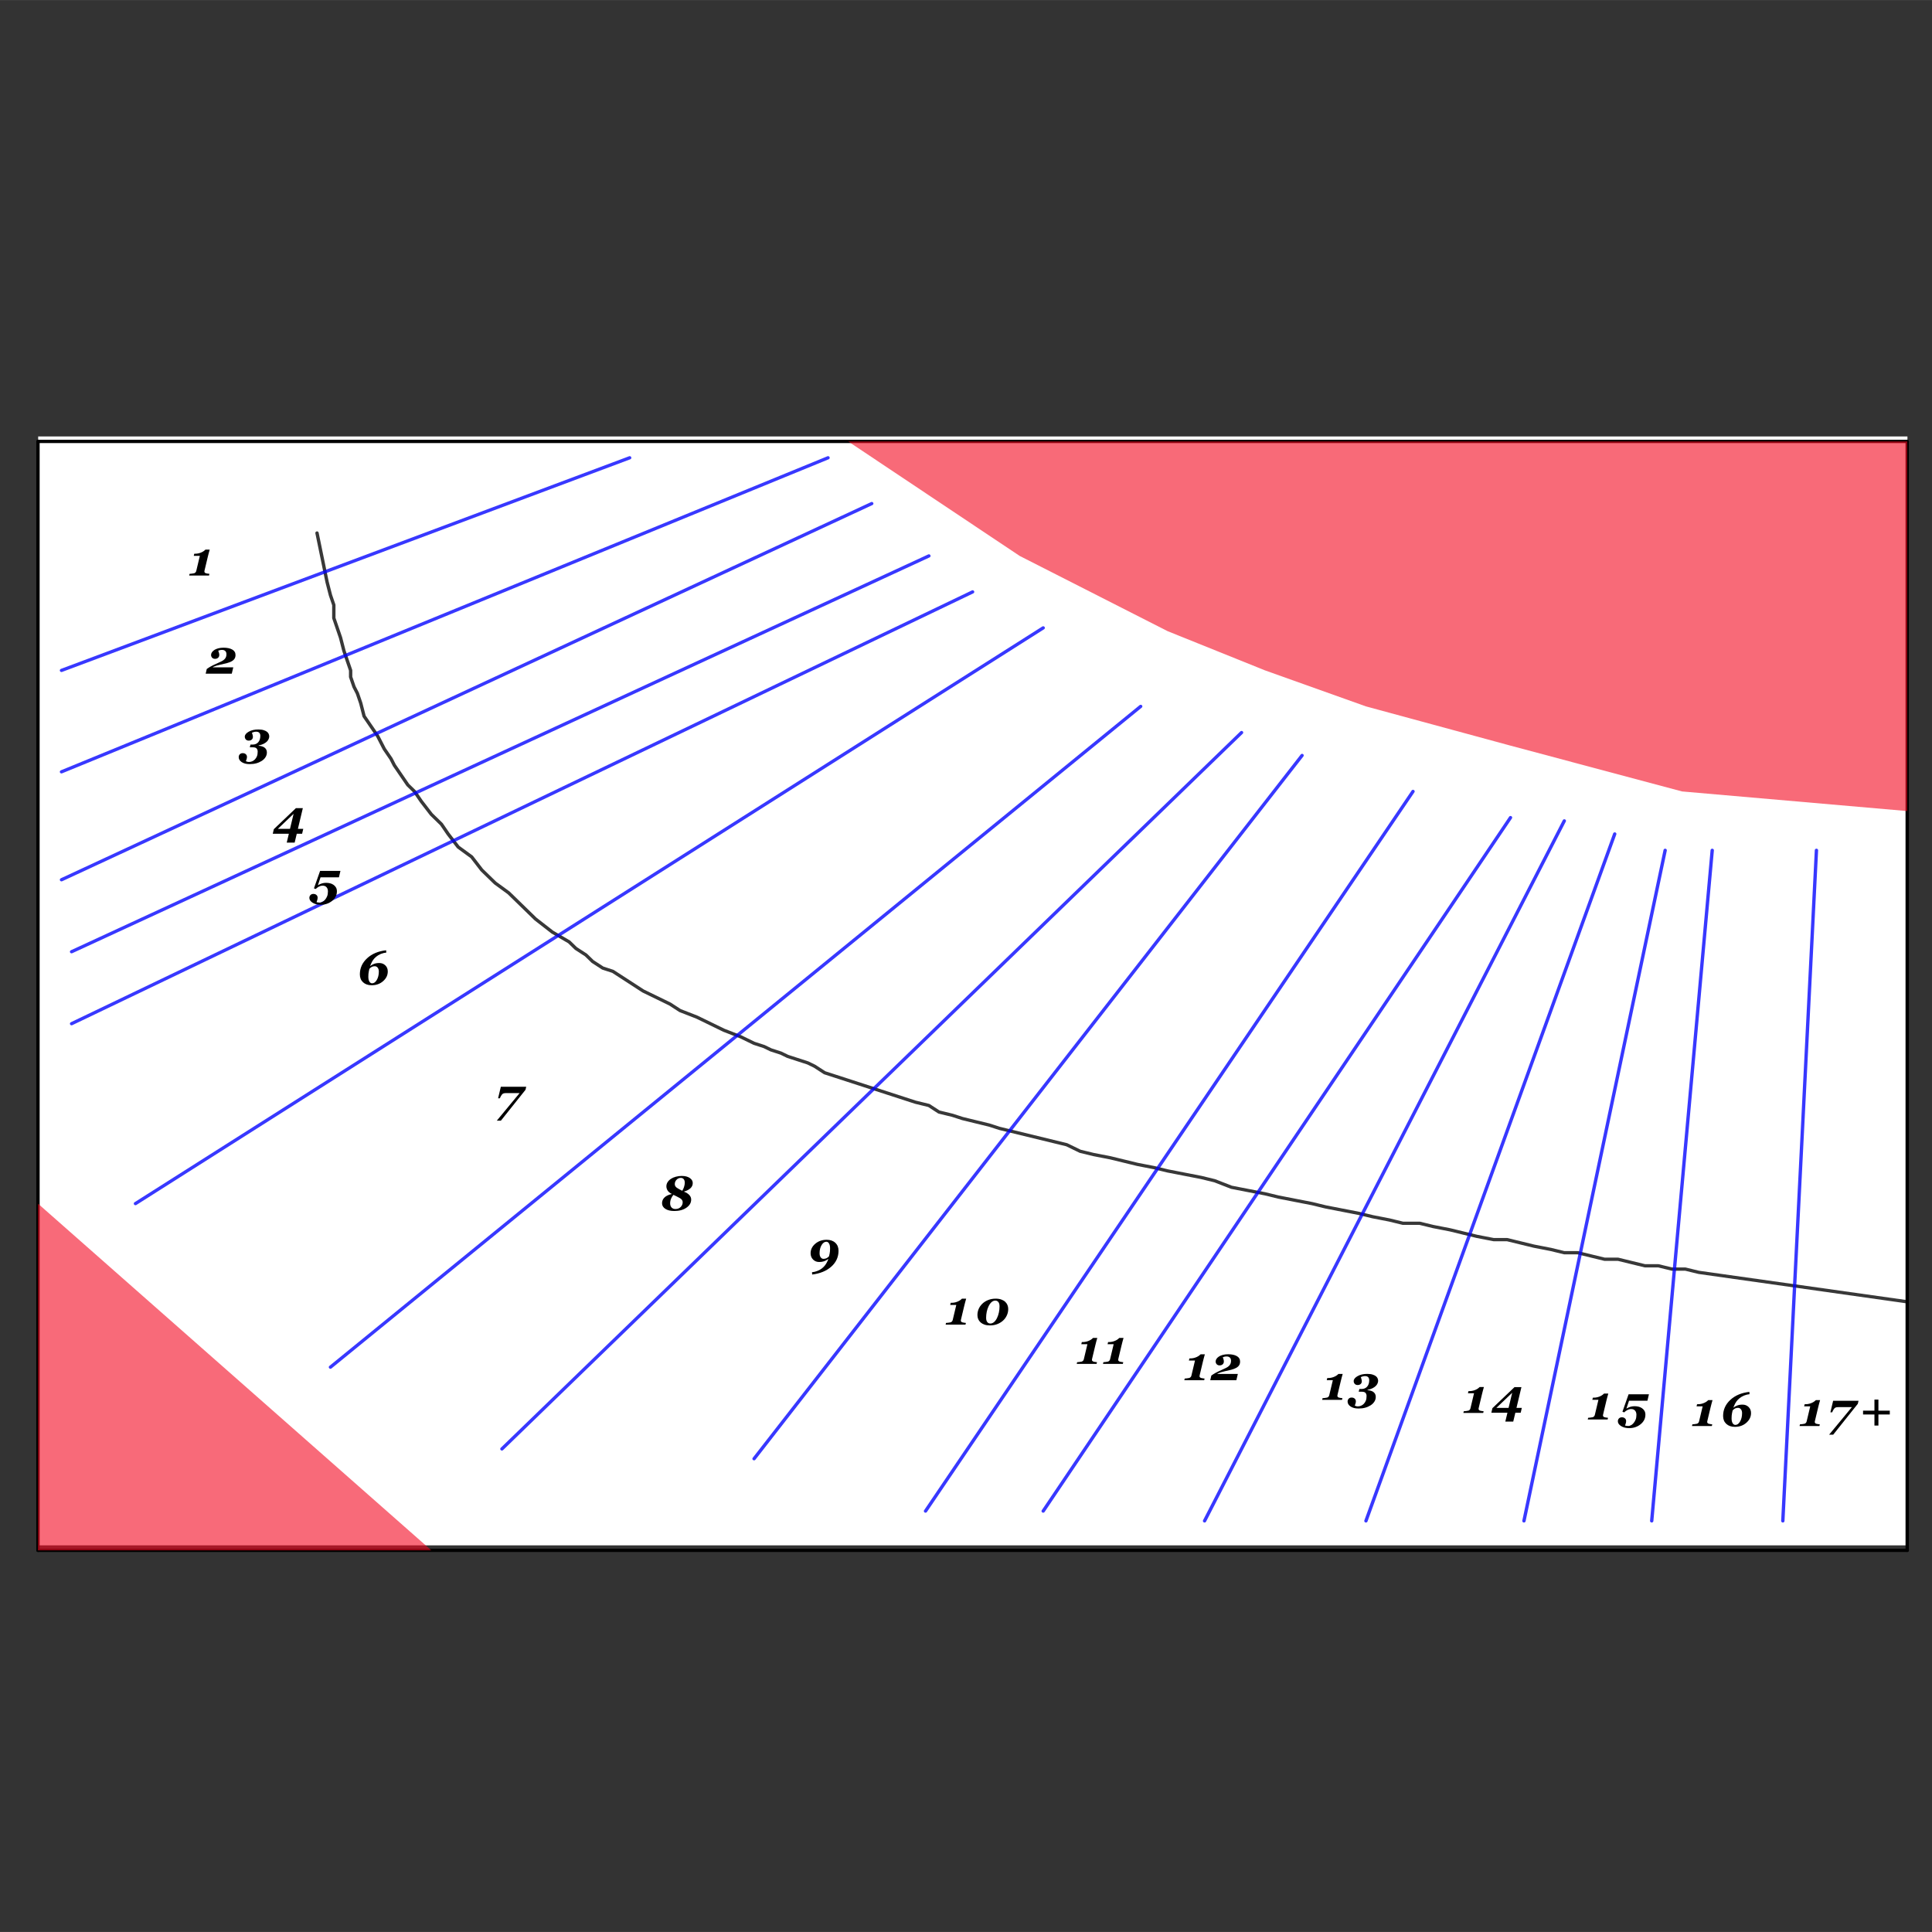 <?xml version="1.0" encoding="UTF-8" standalone="no"?>
<svg
   xmlns:dc="http://purl.org/dc/elements/1.1/"
   xmlns:cc="http://creativecommons.org/ns#"
   xmlns:rdf="http://www.w3.org/1999/02/22-rdf-syntax-ns#"
   xmlns:svg="http://www.w3.org/2000/svg"
   xmlns="http://www.w3.org/2000/svg"
   xmlns:sodipodi="http://sodipodi.sourceforge.net/DTD/sodipodi-0.dtd"
   xmlns:inkscape="http://www.inkscape.org/namespaces/inkscape"
   width="7.5cm"
   height="7.5cm"
   viewBox="0 0 212.625 212.617"
   version="1.1"
   id="svg2668"
   sodipodi:docname="fry-test.svg"
   inkscape:version="0.92.4 (5da689c313, 2019-01-14)"
   inkscape:export-filename="fry-test.png"
   inkscape:export-xdpi="89.419022"
   inkscape:export-ydpi="89.419022">
  <rect x="0" y="0" width="212.625" height="212.617" fill="#333333" stroke="none"/>
  <defs
     id="defs2672" />
  <sodipodi:namedview
     pagecolor="#ffffff"
     bordercolor="#666666"
     borderopacity="1"
     objecttolerance="10"
     gridtolerance="10"
     guidetolerance="10"
     inkscape:pageopacity="0"
     inkscape:pageshadow="2"
     inkscape:window-width="1024"
     inkscape:window-height="705"
     id="namedview2670"
     showgrid="false"
     inkscape:zoom="1.6818476"
     inkscape:cx="104.79275"
     inkscape:cy="143.59984"
     inkscape:window-x="-8"
     inkscape:window-y="-8"
     inkscape:window-maximized="1"
     inkscape:current-layer="layer2"
     fit-margin-top="0"
     fit-margin-left="0"
     fit-margin-right="0"
     fit-margin-bottom="0" />
  <desc
     id="desc1864">Picture generated by wxSVG v0101</desc>
  <g
     inkscape:groupmode="layer"
     id="layer1"
     inkscape:label="Canvas"
     style="display:inline"
     transform="translate(0,90.219)">
    <rect
       style="fill:#ffffff;fill-opacity:1;stroke:none;stroke-width:0.689;stroke-miterlimit:4;stroke-dasharray:none;stroke-opacity:0.761"
       id="rect3159"
       width="205.72"
       height="122.04"
       x="4.202"
       y="-42.19"
       inkscape:export-filename="rect3159.png"
       inkscape:export-xdpi="89.419022"
       inkscape:export-ydpi="89.419022" />
  </g>
  <g
     inkscape:groupmode="layer"
     id="layer2"
     inkscape:label="Graph"
     style="display:inline"
     transform="translate(0,90.219)">
    <g
       style="fill:#000000;stroke:#000000;stroke-width:1"
       id="g1866"
       transform="translate(-35.356,-44.992)" />
    <g
       style="fill:#ffffff;fill-opacity:1;stroke:#000000;stroke-width:1;stroke-linecap:round;stroke-linejoin:round;stroke-opacity:1"
       transform="matrix(0.37,0,0,0.36,-31.342,-87.362)"
       id="g2022">
      <path
         style="shape-rendering:auto"
         inkscape:connector-curvature="0"
         d="M 96,466 H 652"
         id="path2020" />
    </g>
    <g
       style="fill:#ffffff;fill-opacity:1;stroke:#000000;stroke-width:1;stroke-linecap:round;stroke-linejoin:round;stroke-opacity:1"
       transform="matrix(0.37,0,0,0.36,-31.342,-87.362)"
       id="g2106">
      <path
         style="shape-rendering:auto"
         inkscape:connector-curvature="0"
         d="M 96,127 H 652"
         id="path2104" />
    </g>
    <g
       style="fill:#ffffff;fill-opacity:1;stroke:#000000;stroke-width:1;stroke-linecap:round;stroke-linejoin:round;stroke-opacity:1"
       transform="matrix(0.37,0,0,0.36,-31.342,-87.362)"
       id="g2198">
      <path
         style="shape-rendering:auto"
         inkscape:connector-curvature="0"
         d="M 96,127 V 466"
         id="path2196" />
    </g>
    <g
       style="fill:#ffffff;fill-opacity:1;stroke:#000000;stroke-width:1;stroke-linecap:round;stroke-linejoin:round;stroke-opacity:1"
       transform="matrix(0.37,0,0,0.36,-31.342,-87.362)"
       id="g2330">
      <path
         style="shape-rendering:auto"
         inkscape:connector-curvature="0"
         d="M 652,127 V 466"
         id="path2328" />
    </g>
    <g
       style="fill:#000000;fill-opacity:1;stroke:#000000;stroke-width:1;stroke-linecap:round;stroke-linejoin:round;stroke-opacity:1"
       transform="matrix(0.37,0,0,0.36,-35.356,-44.992)"
       id="g2374" />
    <g
       style="opacity:0.6;fill:#f3071f;fill-opacity:1;stroke:#000000;stroke-width:1;stroke-linecap:round;stroke-linejoin:round;stroke-opacity:0"
       transform="matrix(0.37,0,0,0.36,-31.342,-87.362)"
       id="g2454">
      <path
         style="fill:#f3071f;fill-opacity:1;fill-rule:evenodd;shape-rendering:auto"
         d="M 213,466 96,360 v 106 z"
         id="polygon2452"
         inkscape:connector-curvature="0" />
    </g>
    <g
       style="opacity:0.6;fill:#f3071e;fill-opacity:1;stroke:#000000;stroke-width:1;stroke-linecap:round;stroke-linejoin:round;stroke-opacity:0"
       transform="matrix(0.37,0,0,0.36,-31.342,-87.362)"
       id="g2458">
      <path
         style="fill:#f3071e;fill-opacity:1;fill-rule:evenodd;shape-rendering:auto"
         d="m 388,162 44,23 29,12 30,11 43,12 51,14 67,6 V 127 H 337 Z"
         id="polygon2456"
         inkscape:connector-curvature="0" />
    </g>
    <g
       style="fill:#000000;fill-opacity:0.78;stroke:#000000;stroke-width:1;stroke-linecap:round;stroke-linejoin:round;stroke-opacity:0.78"
       transform="matrix(0.37,0,0,0.36,-31.342,-87.362)"
       id="g2462">
      <path
         inkscape:connector-curvature="0"
         d="m 179,155 3,15 1,4 1,3 v 4 l 1,3 1,3 1,4 1,3 1,3 v 2 l 1,3 1,2 1,3 1,4 2,3 2,3 2,4 2,3 1,2 2,3 2,3 2,2 2,3 3,4 3,3 2,3 3,4 4,3 3,4 4,4 4,3 4,4 4,4 5,4 5,3 2,2 3,2 2,2 3,2 3,1 3,2 3,2 3,2 4,2 4,2 3,2 5,2 4,2 4,2 5,2 4,2 3,1 2,1 3,1 2,1 3,1 3,1 2,1 3,2 3,1 3,1 3,1 3,1 3,1 3,1 3,1 3,1 3,1 4,1 3,2 4,1 3,1 4,1 4,1 3,1 4,1 4,1 4,1 4,1 4,1 4,2 4,1 5,1 4,1 4,1 5,1 4,1 5,1 5,1 4,1 5,2 5,1 5,1 4,1 5,1 5,1 4,1 5,1 5,1 4,1 5,1 4,1 h 5 l 4,1 5,1 4,1 4,1 5,1 h 4 l 4,1 4,1 5,1 4,1 h 4 l 4,1 4,1 h 4 l 4,1 4,1 h 4 l 4,1 h 4 l 4,1 62,9"
         style="fill:none;shape-rendering:auto"
         id="path2460" />
    </g>
    <g
       style="fill:#000000;fill-opacity:1;stroke:#0000ff;stroke-width:1;stroke-linecap:round;stroke-linejoin:round;stroke-opacity:0.78"
       transform="matrix(0.37,0,0,0.36,-31.342,-87.362)"
       id="g2466">
      <path
         style="fill-rule:evenodd;shape-rendering:auto"
         d="M 103,197 272,132 Z"
         id="polygon2464"
         inkscape:connector-curvature="0" />
    </g>
    <g
       style="fill:#000000;fill-opacity:1;stroke:#0000ff;stroke-width:1;stroke-linecap:round;stroke-linejoin:round;stroke-opacity:0.78"
       transform="matrix(0.37,0,0,0.36,-31.342,-87.362)"
       id="g2470">
      <path
         style="fill-rule:evenodd;shape-rendering:auto"
         d="M 331,132 103,228 Z"
         id="polygon2468"
         inkscape:connector-curvature="0" />
    </g>
    <g
       style="fill:#000000;fill-opacity:1;stroke:#0000ff;stroke-width:1;stroke-linecap:round;stroke-linejoin:round;stroke-opacity:0.78"
       transform="matrix(0.37,0,0,0.36,-31.342,-87.362)"
       id="g2474">
      <path
         style="fill-rule:evenodd;shape-rendering:auto"
         d="M 103,261 344,146 Z"
         id="polygon2472"
         inkscape:connector-curvature="0" />
    </g>
    <g
       style="fill:#000000;fill-opacity:1;stroke:#0000ff;stroke-width:1;stroke-linecap:round;stroke-linejoin:round;stroke-opacity:0.78"
       transform="matrix(0.37,0,0,0.36,-31.342,-87.362)"
       id="g2478">
      <path
         style="fill-rule:evenodd;shape-rendering:auto"
         d="M 361,162 106,283 Z"
         id="polygon2476"
         inkscape:connector-curvature="0" />
    </g>
    <g
       style="fill:#000000;fill-opacity:1;stroke:#0000ff;stroke-width:1;stroke-linecap:round;stroke-linejoin:round;stroke-opacity:0.78"
       transform="matrix(0.37,0,0,0.36,-31.342,-87.362)"
       id="g2482">
      <path
         style="fill-rule:evenodd;shape-rendering:auto"
         d="M 106,305 374,173 Z"
         id="polygon2480"
         inkscape:connector-curvature="0" />
    </g>
    <g
       style="fill:#000000;fill-opacity:1;stroke:#0000ff;stroke-width:1;stroke-linecap:round;stroke-linejoin:round;stroke-opacity:0.78"
       transform="matrix(0.37,0,0,0.36,-31.342,-87.362)"
       id="g2486">
      <path
         style="fill-rule:evenodd;shape-rendering:auto"
         d="M 395,184 125,360 Z"
         id="polygon2484"
         inkscape:connector-curvature="0" />
    </g>
    <g
       style="fill:#000000;fill-opacity:1;stroke:#0000ff;stroke-width:1;stroke-linecap:round;stroke-linejoin:round;stroke-opacity:0.78"
       transform="matrix(0.37,0,0,0.36,-31.342,-87.362)"
       id="g2490">
      <path
         style="fill-rule:evenodd;shape-rendering:auto"
         d="M 183,410 424,208 Z"
         id="polygon2488"
         inkscape:connector-curvature="0" />
    </g>
    <g
       style="fill:#000000;fill-opacity:1;stroke:#0000ff;stroke-width:1;stroke-linecap:round;stroke-linejoin:round;stroke-opacity:0.78"
       transform="matrix(0.37,0,0,0.36,-31.342,-87.362)"
       id="g2494">
      <path
         style="fill-rule:evenodd;shape-rendering:auto"
         d="M 454,216 234,435 Z"
         id="polygon2492"
         inkscape:connector-curvature="0" />
    </g>
    <g
       style="fill:#000000;fill-opacity:1;stroke:#0000ff;stroke-width:1;stroke-linecap:round;stroke-linejoin:round;stroke-opacity:0.78"
       transform="matrix(0.37,0,0,0.36,-31.342,-87.362)"
       id="g2498">
      <path
         style="fill-rule:evenodd;shape-rendering:auto"
         d="M 309,438 472,223 Z"
         id="polygon2496"
         inkscape:connector-curvature="0" />
    </g>
    <g
       style="fill:#000000;fill-opacity:1;stroke:#0000ff;stroke-width:1;stroke-linecap:round;stroke-linejoin:round;stroke-opacity:0.78"
       transform="matrix(0.37,0,0,0.36,-31.342,-87.362)"
       id="g2502">
      <path
         style="fill-rule:evenodd;shape-rendering:auto"
         d="M 505,234 360,454 Z"
         id="polygon2500"
         inkscape:connector-curvature="0" />
    </g>
    <g
       style="fill:#000000;fill-opacity:1;stroke:#0000ff;stroke-width:1;stroke-linecap:round;stroke-linejoin:round;stroke-opacity:0.78"
       transform="matrix(0.37,0,0,0.36,-31.342,-87.362)"
       id="g2506">
      <path
         style="fill-rule:evenodd;shape-rendering:auto"
         d="M 395,454 534,242 Z"
         id="polygon2504"
         inkscape:connector-curvature="0" />
    </g>
    <g
       style="fill:#000000;fill-opacity:1;stroke:#0000ff;stroke-width:1;stroke-linecap:round;stroke-linejoin:round;stroke-opacity:0.78"
       transform="matrix(0.37,0,0,0.36,-31.342,-87.362)"
       id="g2510">
      <path
         style="fill-rule:evenodd;shape-rendering:auto"
         d="M 550,243 443,457 Z"
         id="polygon2508"
         inkscape:connector-curvature="0" />
    </g>
    <g
       style="fill:#000000;fill-opacity:1;stroke:#0000ff;stroke-width:1;stroke-linecap:round;stroke-linejoin:round;stroke-opacity:0.78"
       transform="matrix(0.37,0,0,0.36,-31.342,-87.362)"
       id="g2514">
      <path
         style="fill-rule:evenodd;shape-rendering:auto"
         d="M 491,457 565,247 Z"
         id="polygon2512"
         inkscape:connector-curvature="0" />
    </g>
    <g
       style="fill:#000000;fill-opacity:1;stroke:#0000ff;stroke-width:1;stroke-linecap:round;stroke-linejoin:round;stroke-opacity:0.78"
       transform="matrix(0.37,0,0,0.36,-31.342,-87.362)"
       id="g2518">
      <path
         style="fill-rule:evenodd;shape-rendering:auto"
         d="M 580,252 538,457 Z"
         id="polygon2516"
         inkscape:connector-curvature="0" />
    </g>
    <g
       style="fill:#000000;fill-opacity:1;stroke:#0000ff;stroke-width:1;stroke-linecap:round;stroke-linejoin:round;stroke-opacity:0.78"
       transform="matrix(0.37,0,0,0.36,-31.342,-87.362)"
       id="g2522">
      <path
         style="fill-rule:evenodd;shape-rendering:auto"
         d="M 576,457 594,252 Z"
         id="polygon2520"
         inkscape:connector-curvature="0" />
    </g>
    <g
       style="fill:#000000;fill-opacity:1;stroke:#0000ff;stroke-width:1;stroke-linecap:round;stroke-linejoin:round;stroke-opacity:0.78"
       transform="matrix(0.37,0,0,0.36,-31.342,-87.362)"
       id="g2526">
      <path
         style="fill-rule:evenodd;shape-rendering:auto"
         d="M 625,252 615,457 Z"
         id="polygon2524"
         inkscape:connector-curvature="0" />
    </g>
    <g
       style="fill:#000000;fill-opacity:0;stroke:#000000;stroke-width:1;stroke-linecap:round;stroke-linejoin:round;stroke-opacity:0"
       transform="matrix(0.37,0,0,0.36,-31.342,-87.362)"
       id="g2530">
      <path
         style="fill-rule:evenodd;shape-rendering:auto"
         d="m 103,197 -7,-12 v -58 h 175 l 1,5 z"
         id="polygon2528"
         inkscape:connector-curvature="0" />
    </g>
    <g
       style="fill:#000000;fill-opacity:0;stroke:#000000;stroke-width:1;stroke-linecap:round;stroke-linejoin:round;stroke-opacity:0"
       transform="matrix(0.37,0,0,0.36,-31.342,-87.362)"
       id="g2534">
      <path
         style="fill-rule:evenodd;shape-rendering:auto"
         d="m 331,132 h -59 l -169,65 v 31 z"
         id="polygon2532"
         inkscape:connector-curvature="0" />
    </g>
    <g
       style="fill:#000000;fill-opacity:0;stroke:#000000;stroke-width:1;stroke-linecap:round;stroke-linejoin:round;stroke-opacity:0"
       transform="matrix(0.37,0,0,0.36,-31.342,-87.362)"
       id="g2538">
      <path
         style="fill-rule:evenodd;shape-rendering:auto"
         d="m 103,261 v -33 l 228,-96 13,14 z"
         id="polygon2536"
         inkscape:connector-curvature="0" />
    </g>
    <g
       style="fill:#000000;fill-opacity:0;stroke:#000000;stroke-width:1;stroke-linecap:round;stroke-linejoin:round;stroke-opacity:0"
       transform="matrix(0.37,0,0,0.36,-31.342,-87.362)"
       id="g2542">
      <path
         style="fill-rule:evenodd;shape-rendering:auto"
         d="m 361,162 -17,-16 -241,115 3,22 z"
         id="polygon2540"
         inkscape:connector-curvature="0" />
    </g>
    <g
       style="fill:#000000;fill-opacity:0;stroke:#000000;stroke-width:1;stroke-linecap:round;stroke-linejoin:round;stroke-opacity:0"
       transform="matrix(0.37,0,0,0.36,-31.342,-87.362)"
       id="g2546">
      <path
         style="fill-rule:evenodd;shape-rendering:auto"
         d="m 106,305 v -22 l 255,-121 13,11 z"
         id="polygon2544"
         inkscape:connector-curvature="0" />
    </g>
    <g
       style="fill:#000000;fill-opacity:0;stroke:#000000;stroke-width:1;stroke-linecap:round;stroke-linejoin:round;stroke-opacity:0"
       transform="matrix(0.37,0,0,0.36,-31.342,-87.362)"
       id="g2550">
      <path
         style="fill-rule:evenodd;shape-rendering:auto"
         d="m 395,184 -21,-11 -268,132 19,55 z"
         id="polygon2548"
         inkscape:connector-curvature="0" />
    </g>
    <g
       style="fill:#000000;fill-opacity:0;stroke:#000000;stroke-width:1;stroke-linecap:round;stroke-linejoin:round;stroke-opacity:0"
       transform="matrix(0.37,0,0,0.36,-31.342,-87.362)"
       id="g2554">
      <path
         style="fill-rule:evenodd;shape-rendering:auto"
         d="m 183,410 -58,-50 270,-176 29,24 z"
         id="polygon2552"
         inkscape:connector-curvature="0" />
    </g>
    <g
       style="fill:#000000;fill-opacity:0;stroke:#000000;stroke-width:1;stroke-linecap:round;stroke-linejoin:round;stroke-opacity:0"
       transform="matrix(0.37,0,0,0.36,-31.342,-87.362)"
       id="g2558">
      <path
         style="fill-rule:evenodd;shape-rendering:auto"
         d="m 454,216 -30,-8 -241,202 51,25 z"
         id="polygon2556"
         inkscape:connector-curvature="0" />
    </g>
    <g
       style="fill:#000000;fill-opacity:0;stroke:#000000;stroke-width:1;stroke-linecap:round;stroke-linejoin:round;stroke-opacity:0"
       transform="matrix(0.37,0,0,0.36,-31.342,-87.362)"
       id="g2562">
      <path
         style="fill-rule:evenodd;shape-rendering:auto"
         d="m 309,438 -75,-3 220,-219 18,7 z"
         id="polygon2560"
         inkscape:connector-curvature="0" />
    </g>
    <g
       style="fill:#000000;fill-opacity:0;stroke:#000000;stroke-width:1;stroke-linecap:round;stroke-linejoin:round;stroke-opacity:0"
       transform="matrix(0.37,0,0,0.36,-31.342,-87.362)"
       id="g2566">
      <path
         style="fill-rule:evenodd;shape-rendering:auto"
         d="m 505,234 -33,-11 -163,215 51,16 z"
         id="polygon2564"
         inkscape:connector-curvature="0" />
    </g>
    <g
       style="fill:#000000;fill-opacity:0;stroke:#000000;stroke-width:1;stroke-linecap:round;stroke-linejoin:round;stroke-opacity:0"
       transform="matrix(0.37,0,0,0.36,-31.342,-87.362)"
       id="g2570">
      <path
         style="fill-rule:evenodd;shape-rendering:auto"
         d="m 395,454 h -35 l 145,-220 29,8 z"
         id="polygon2568"
         inkscape:connector-curvature="0" />
    </g>
    <g
       style="fill:#000000;fill-opacity:0;stroke:#000000;stroke-width:1;stroke-linecap:round;stroke-linejoin:round;stroke-opacity:0"
       transform="matrix(0.37,0,0,0.36,-31.342,-87.362)"
       id="g2574">
      <path
         style="fill-rule:evenodd;shape-rendering:auto"
         d="m 550,243 -16,-1 -139,212 48,3 z"
         id="polygon2572"
         inkscape:connector-curvature="0" />
    </g>
    <g
       style="fill:#000000;fill-opacity:0;stroke:#000000;stroke-width:1;stroke-linecap:round;stroke-linejoin:round;stroke-opacity:0"
       transform="matrix(0.37,0,0,0.36,-31.342,-87.362)"
       id="g2578">
      <path
         style="fill-rule:evenodd;shape-rendering:auto"
         d="m 491,457 h -48 l 107,-214 15,4 z"
         id="polygon2576"
         inkscape:connector-curvature="0" />
    </g>
    <g
       style="fill:#000000;fill-opacity:0;stroke:#000000;stroke-width:1;stroke-linecap:round;stroke-linejoin:round;stroke-opacity:0"
       transform="matrix(0.37,0,0,0.36,-31.342,-87.362)"
       id="g2582">
      <path
         style="fill-rule:evenodd;shape-rendering:auto"
         d="m 580,252 -15,-5 -74,210 h 47 z"
         id="polygon2580"
         inkscape:connector-curvature="0" />
    </g>
    <g
       style="fill:#000000;fill-opacity:0;stroke:#000000;stroke-width:1;stroke-linecap:round;stroke-linejoin:round;stroke-opacity:0"
       transform="matrix(0.37,0,0,0.36,-31.342,-87.362)"
       id="g2586">
      <path
         style="fill-rule:evenodd;shape-rendering:auto"
         d="m 576,457 h -38 l 42,-205 h 14 z"
         id="polygon2584"
         inkscape:connector-curvature="0" />
    </g>
    <g
       style="fill:#000000;fill-opacity:0;stroke:#000000;stroke-width:1;stroke-linecap:round;stroke-linejoin:round;stroke-opacity:0"
       transform="matrix(0.37,0,0,0.36,-31.342,-87.362)"
       id="g2590">
      <path
         style="fill-rule:evenodd;shape-rendering:auto"
         d="m 625,252 h -31 l -18,205 h 39 z"
         id="polygon2588"
         inkscape:connector-curvature="0" />
    </g>
    <g
       style="fill:#000000;fill-opacity:0;stroke:#000000;stroke-width:1;stroke-linecap:round;stroke-linejoin:round;stroke-opacity:0"
       transform="matrix(0.37,0,0,0.36,-31.342,-87.362)"
       id="g2594">
      <path
         style="fill-rule:evenodd;shape-rendering:auto"
         d="m 652,457 h -37 l 10,-205 h 27 z"
         id="polygon2592"
         inkscape:connector-curvature="0" />
    </g>
    <g
       style="fill:#000000;fill-opacity:1;stroke:#000000;stroke-width:1;stroke-linecap:round;stroke-linejoin:round;stroke-opacity:1"
       transform="matrix(0.37,0,0,0.36,-31.342,-87.362)"
       id="g2598">
      <g
         aria-label="1"
         style="font-style:italic;font-weight:700;font-size:14.667px;font-family:Georgia;text-decoration:none;text-decoration-line:none;white-space:pre;fill:#000000;fill-opacity:1;stroke:#000000;stroke-width:0;stroke-opacity:1"
         id="text2596">
        <path
           d="m 146.887,168 h -5.908 l 0.115,-0.516 q 0.222,-0.014 0.702,-0.072 0.48,-0.057 0.666,-0.115 0.208,-0.065 0.38,-0.243 0.179,-0.179 0.243,-0.473 l 1.067,-4.598 h -1.812 l 0.15,-0.652 h 0.201 q 0.63,0 1.146,-0.136 0.516,-0.136 0.895,-0.329 0.387,-0.193 0.673,-0.415 0.286,-0.229 0.423,-0.38 h 1.26 q -0.15,0.537 -0.301,1.103 -0.15,0.566 -0.272,1.103 l -0.952,4.096 q -0.021,0.086 -0.043,0.201 -0.014,0.115 -0.014,0.186 0,0.172 0.072,0.286 0.079,0.115 0.215,0.193 0.158,0.086 0.573,0.158 0.415,0.072 0.637,0.086 z"
           style="font-style:italic;font-weight:700;font-size:14.667px;font-family:Georgia;text-decoration:none;text-decoration-line:none;white-space:pre;fill:#000000;fill-opacity:1;stroke:#000000;stroke-width:0;stroke-opacity:1"
           id="path4145"
           inkscape:connector-curvature="0" />
      </g>
    </g>
    <g
       style="fill:#000000;fill-opacity:1;stroke:#000000;stroke-width:1;stroke-linecap:round;stroke-linejoin:round;stroke-opacity:1"
       transform="matrix(0.37,0,0,0.36,-31.342,-87.362)"
       id="g2602">
      <g
         aria-label="2"
         style="font-style:italic;font-weight:700;font-size:14.667px;font-family:Georgia;text-decoration:none;text-decoration-line:none;white-space:pre;fill:#000000;fill-opacity:1;stroke:#000000;stroke-width:0;stroke-opacity:1"
         id="text2600">
        <path
           d="m 148.485,190.738 q 0.465,-0.308 1.167,-0.494 0.702,-0.186 1.54,-0.186 1.64,0 2.6,0.566 0.967,0.559 0.967,1.669 0,0.688 -0.308,1.16 -0.301,0.473 -0.931,0.809 -0.551,0.294 -1.375,0.53 -0.824,0.229 -1.919,0.458 -0.616,0.129 -1.167,0.308 -0.544,0.179 -1.003,0.394 l -0.029,0.115 h 6.066 L 153.648,198 h -7.763 l 0.322,-1.432 q 0.258,-0.201 0.58,-0.408 0.322,-0.208 0.659,-0.401 0.466,-0.272 0.945,-0.494 0.487,-0.229 0.852,-0.394 0.924,-0.408 1.418,-0.68 0.501,-0.272 0.802,-0.58 0.351,-0.358 0.473,-0.738 0.129,-0.38 0.129,-0.809 0,-0.659 -0.351,-0.995 -0.351,-0.337 -0.945,-0.337 -0.415,0 -0.68,0.079 -0.258,0.079 -0.473,0.165 0.1,0.279 0.208,0.609 0.107,0.329 0.107,0.702 0,0.508 -0.351,0.845 -0.351,0.329 -0.917,0.329 -0.537,0 -0.859,-0.351 -0.315,-0.351 -0.315,-0.852 0,-0.394 0.251,-0.795 0.258,-0.401 0.745,-0.723 z"
           style="font-style:italic;font-weight:700;font-size:14.667px;font-family:Georgia;text-decoration:none;text-decoration-line:none;white-space:pre;fill:#000000;fill-opacity:1;stroke:#000000;stroke-width:0;stroke-opacity:1"
           id="path4142"
           inkscape:connector-curvature="0" />
      </g>
    </g>
    <g
       style="fill:#000000;fill-opacity:1;stroke:#000000;stroke-width:1;stroke-linecap:round;stroke-linejoin:round;stroke-opacity:1"
       transform="matrix(0.37,0,0,0.36,-31.342,-87.362)"
       id="g2606">
      <g
         aria-label="3"
         style="font-style:italic;font-weight:700;font-size:14.667px;font-family:Georgia;text-decoration:none;text-decoration-line:none;white-space:pre;fill:#000000;fill-opacity:1;stroke:#000000;stroke-width:0;stroke-opacity:1"
         id="text2604">
        <path
           d="m 161.5,215.058 q 1.017,0 1.654,0.215 0.645,0.208 1.003,0.516 0.358,0.308 0.494,0.68 0.143,0.372 0.143,0.702 0,0.365 -0.172,0.788 -0.165,0.423 -0.53,0.795 -0.365,0.372 -0.967,0.688 -0.594,0.315 -1.468,0.487 l -0.029,0.115 q 0.465,0.014 0.902,0.143 0.444,0.122 0.766,0.337 0.351,0.236 0.573,0.623 0.222,0.387 0.222,0.938 0,0.788 -0.415,1.454 -0.408,0.666 -1.124,1.132 -0.759,0.494 -1.626,0.73 -0.859,0.243 -1.977,0.243 -1.454,0 -2.349,-0.616 -0.888,-0.616 -0.888,-1.525 0,-0.508 0.322,-0.859 0.329,-0.351 0.874,-0.351 0.566,0 0.909,0.322 0.351,0.322 0.351,0.831 0,0.365 -0.122,0.723 -0.115,0.365 -0.201,0.58 0.165,0.093 0.394,0.165 0.229,0.072 0.544,0.072 0.48,0 0.938,-0.201 0.465,-0.201 0.816,-0.58 0.387,-0.423 0.602,-0.974 0.215,-0.544 0.215,-1.418 0,-0.559 -0.301,-0.931 -0.294,-0.372 -1.132,-0.372 h -0.91 l 0.201,-0.838 h 0.645 q 1.038,0 1.661,-0.709 0.623,-0.716 0.623,-1.977 0,-0.573 -0.301,-0.909 -0.301,-0.344 -0.952,-0.344 -0.315,0 -0.666,0.093 -0.351,0.093 -0.58,0.215 0.079,0.243 0.186,0.609 0.107,0.358 0.107,0.666 0,0.508 -0.337,0.831 -0.337,0.315 -0.902,0.315 -0.537,0 -0.859,-0.351 -0.315,-0.351 -0.315,-0.852 0,-0.831 1.146,-1.511 1.153,-0.688 2.829,-0.688 z"
           style="font-style:italic;font-weight:700;font-size:14.667px;font-family:Georgia;text-decoration:none;text-decoration-line:none;white-space:pre;fill:#000000;fill-opacity:1;stroke:#000000;stroke-width:0;stroke-opacity:1"
           id="path4139"
           inkscape:connector-curvature="0" />
      </g>
    </g>
    <g
       style="fill:#000000;fill-opacity:1;stroke:#000000;stroke-width:1;stroke-linecap:round;stroke-linejoin:round;stroke-opacity:1"
       transform="matrix(0.37,0,0,0.36,-31.342,-87.362)"
       id="g2610">
      <g
         aria-label="4"
         style="font-style:italic;font-weight:700;font-size:14.667px;font-family:Georgia;text-decoration:none;text-decoration-line:none;white-space:pre;fill:#000000;fill-opacity:1;stroke:#000000;stroke-width:0;stroke-opacity:1"
         id="text2608">
        <path
           d="m 174.572,246.928 h -1.59 l -0.63,2.714 h -2.356 l 0.63,-2.714 h -4.784 l 0.315,-1.389 6.574,-6.438 h 2.055 l -1.468,6.345 h 1.59 z m -3.609,-1.482 1.074,-4.605 -4.698,4.605 z"
           style="font-style:italic;font-weight:700;font-size:14.667px;font-family:Georgia;text-decoration:none;text-decoration-line:none;white-space:pre;fill:#000000;fill-opacity:1;stroke:#000000;stroke-width:0;stroke-opacity:1"
           id="path4136"
           inkscape:connector-curvature="0" />
      </g>
    </g>
    <g
       style="fill:#000000;fill-opacity:1;stroke:#000000;stroke-width:1;stroke-linecap:round;stroke-linejoin:round;stroke-opacity:1"
       transform="matrix(0.37,0,0,0.36,-31.342,-87.362)"
       id="g2614">
      <g
         aria-label="5"
         style="font-style:italic;font-weight:700;font-size:14.667px;font-family:Georgia;text-decoration:none;text-decoration-line:none;white-space:pre;fill:#000000;fill-opacity:1;stroke:#000000;stroke-width:0;stroke-opacity:1"
         id="text2612">
        <path
           d="m 180.087,268.643 q -1.418,0 -2.392,-0.623 -0.967,-0.623 -0.967,-1.482 0,-0.508 0.322,-0.859 0.329,-0.351 0.874,-0.351 0.566,0 0.909,0.322 0.351,0.315 0.351,0.824 0,0.358 -0.122,0.759 -0.122,0.401 -0.201,0.623 0.122,0.036 0.408,0.079 0.286,0.05 0.566,0.05 0.365,0 0.795,-0.236 0.43,-0.229 0.781,-0.666 0.38,-0.473 0.609,-1.06 0.229,-0.587 0.229,-1.454 0,-0.809 -0.408,-1.282 -0.408,-0.48 -1.153,-0.48 -0.365,0 -0.652,0.093 -0.279,0.093 -0.544,0.243 -0.272,0.158 -0.466,0.308 -0.193,0.15 -0.408,0.372 l -0.53,-0.193 1.833,-5.342 h 6.051 l -0.451,1.969 h -5.471 l -0.781,2.413 q 0.666,-0.394 1.217,-0.559 0.551,-0.172 1.203,-0.172 0.58,0 1.117,0.122 0.537,0.115 1.038,0.444 0.487,0.322 0.781,0.824 0.294,0.501 0.294,1.21 0,1.726 -1.425,2.915 -1.418,1.189 -3.409,1.189 z"
           style="font-style:italic;font-weight:700;font-size:14.667px;font-family:Georgia;text-decoration:none;text-decoration-line:none;white-space:pre;fill:#000000;fill-opacity:1;stroke:#000000;stroke-width:0;stroke-opacity:1"
           id="path4133"
           inkscape:connector-curvature="0" />
      </g>
    </g>
    <g
       style="fill:#000000;fill-opacity:1;stroke:#000000;stroke-width:1;stroke-linecap:round;stroke-linejoin:round;stroke-opacity:1"
       transform="matrix(0.37,0,0,0.36,-31.342,-87.362)"
       id="g2618">
      <g
         aria-label="6"
         style="font-style:italic;font-weight:700;font-size:14.667px;font-family:Georgia;text-decoration:none;text-decoration-line:none;white-space:pre;fill:#000000;fill-opacity:1;stroke:#000000;stroke-width:0;stroke-opacity:1"
         id="text2616">
        <path
           d="m 195.261,293.251 q -1.604,0 -2.564,-0.909 -0.952,-0.91 -0.952,-2.413 0,-2.872 2.148,-4.92 2.148,-2.048 5.672,-2.449 l 0.036,0.709 -0.781,0.129 q -0.902,0.236 -1.576,0.659 -0.666,0.423 -1.132,0.931 -0.458,0.501 -0.773,1.117 -0.308,0.616 -0.551,1.296 0.48,-0.401 1.146,-0.673 0.666,-0.272 1.59,-0.272 1.074,0 1.798,0.716 0.73,0.716 0.73,1.862 0,1.712 -1.389,2.965 -1.382,1.253 -3.402,1.253 z m 2.127,-4.189 q 0,-0.752 -0.344,-1.189 -0.344,-0.437 -0.874,-0.437 -0.423,0 -0.802,0.165 -0.372,0.158 -0.795,0.637 -0.05,0.222 -0.179,0.859 -0.129,0.63 -0.129,1.554 0,0.945 0.308,1.475 0.315,0.53 0.831,0.53 0.802,0 1.389,-1.046 0.594,-1.053 0.594,-2.549 z"
           style="font-style:italic;font-weight:700;font-size:14.667px;font-family:Georgia;text-decoration:none;text-decoration-line:none;white-space:pre;fill:#000000;fill-opacity:1;stroke:#000000;stroke-width:0;stroke-opacity:1"
           id="path4130"
           inkscape:connector-curvature="0" />
      </g>
    </g>
    <g
       style="fill:#000000;fill-opacity:1;stroke:#000000;stroke-width:1;stroke-linecap:round;stroke-linejoin:round;stroke-opacity:1"
       transform="matrix(0.37,0,0,0.36,-31.342,-87.362)"
       id="g2622">
      <g
         aria-label="7"
         style="font-style:italic;font-weight:700;font-size:14.667px;font-family:Georgia;text-decoration:none;text-decoration-line:none;white-space:pre;fill:#000000;fill-opacity:1;stroke:#000000;stroke-width:0;stroke-opacity:1"
         id="text2620">
        <path
           d="m 241.016,325.211 -7.319,9.432 h -1.217 l 6.782,-8.429 h -3.251 q -0.58,0 -0.967,0.014 -0.38,0.007 -0.68,0.136 -0.229,0.1 -0.473,0.458 -0.243,0.351 -0.508,0.995 h -0.523 l 0.816,-3.531 h 7.555 z"
           style="font-style:italic;font-weight:700;font-size:14.667px;font-family:Georgia;text-decoration:none;text-decoration-line:none;white-space:pre;fill:#000000;fill-opacity:1;stroke:#000000;stroke-width:0;stroke-opacity:1"
           id="path4127"
           inkscape:connector-curvature="0" />
      </g>
    </g>
    <g
       style="fill:#000000;fill-opacity:1;stroke:#000000;stroke-width:1;stroke-linecap:round;stroke-linejoin:round;stroke-opacity:1"
       transform="matrix(0.37,0,0,0.36,-31.342,-87.362)"
       id="g2626">
      <g
         aria-label="8"
         style="font-style:italic;font-weight:700;font-size:14.667px;font-family:Georgia;text-decoration:none;text-decoration-line:none;white-space:pre;fill:#000000;fill-opacity:1;stroke:#000000;stroke-width:0;stroke-opacity:1"
         id="text2624">
        <path
           d="m 290.761,353.721 q 0,0.945 -0.702,1.604 -0.702,0.659 -1.948,1.017 1.117,0.43 1.647,1.053 0.537,0.616 0.537,1.368 0,1.482 -1.411,2.492 -1.411,1.01 -3.617,1.01 -1.661,0 -2.65,-0.652 -0.988,-0.659 -0.988,-1.726 0,-1.031 0.723,-1.755 0.723,-0.73 2.206,-1.067 -0.874,-0.423 -1.26,-1.046 -0.38,-0.623 -0.38,-1.303 0,-0.673 0.351,-1.253 0.358,-0.587 0.995,-1.024 0.594,-0.408 1.454,-0.652 0.867,-0.243 1.755,-0.243 1.504,0 2.392,0.623 0.895,0.616 0.895,1.554 z m -2.37,-0.129 q 0,-0.63 -0.301,-1.038 -0.301,-0.408 -0.874,-0.408 -0.745,0 -1.275,0.566 -0.523,0.559 -0.523,1.332 0,0.38 0.172,0.652 0.172,0.272 0.466,0.487 0.243,0.179 0.716,0.437 0.48,0.251 0.867,0.466 0.308,-0.48 0.53,-1.174 0.222,-0.695 0.222,-1.318 z m -0.623,5.987 q 0,-0.415 -0.215,-0.702 -0.215,-0.294 -0.58,-0.53 -0.387,-0.251 -0.917,-0.501 -0.53,-0.251 -1.031,-0.523 -0.344,0.344 -0.666,1.067 -0.322,0.716 -0.322,1.518 0,0.809 0.423,1.282 0.423,0.465 1.139,0.465 0.974,0 1.568,-0.609 0.602,-0.616 0.602,-1.468 z"
           style="font-style:italic;font-weight:700;font-size:14.667px;font-family:Georgia;text-decoration:none;text-decoration-line:none;white-space:pre;fill:#000000;fill-opacity:1;stroke:#000000;stroke-width:0;stroke-opacity:1"
           id="path4124"
           inkscape:connector-curvature="0" />
      </g>
    </g>
    <g
       style="fill:#000000;fill-opacity:1;stroke:#000000;stroke-width:1;stroke-linecap:round;stroke-linejoin:round;stroke-opacity:1"
       transform="matrix(0.37,0,0,0.36,-31.342,-87.362)"
       id="g2630">
      <g
         aria-label="9"
         style="font-style:italic;font-weight:700;font-size:14.667px;font-family:Georgia;text-decoration:none;text-decoration-line:none;white-space:pre;fill:#000000;fill-opacity:1;stroke:#000000;stroke-width:0;stroke-opacity:1"
         id="text2628">
        <path
           d="m 334.124,374.41 q 0,2.872 -2.127,4.841 -2.127,1.969 -5.715,2.435 l -0.043,-0.709 0.788,-0.129 q 0.917,-0.243 1.583,-0.645 0.673,-0.401 1.146,-0.917 0.465,-0.508 0.802,-1.132 0.344,-0.63 0.551,-1.246 -0.702,0.53 -1.346,0.738 -0.645,0.208 -1.404,0.208 -1.081,0 -1.812,-0.759 -0.73,-0.766 -0.73,-1.919 0,-1.683 1.382,-2.9 1.389,-1.217 3.395,-1.217 1.611,0 2.571,0.917 0.96,0.917 0.96,2.435 z m -2.514,-0.752 q 0,-0.938 -0.315,-1.468 -0.308,-0.53 -0.795,-0.53 -0.809,0 -1.411,1.017 -0.602,1.017 -0.602,2.507 0,0.773 0.322,1.239 0.329,0.466 0.859,0.466 0.408,0 0.831,-0.172 0.423,-0.179 0.802,-0.623 0.05,-0.229 0.179,-0.831 0.129,-0.609 0.129,-1.604 z"
           style="font-style:italic;font-weight:700;font-size:14.667px;font-family:Georgia;text-decoration:none;text-decoration-line:none;white-space:pre;fill:#000000;fill-opacity:1;stroke:#000000;stroke-width:0;stroke-opacity:1"
           id="path4121"
           inkscape:connector-curvature="0" />
      </g>
    </g>
    <g
       style="fill:#000000;fill-opacity:1;stroke:#000000;stroke-width:1;stroke-linecap:round;stroke-linejoin:round;stroke-opacity:1"
       transform="matrix(0.37,0,0,0.36,-31.342,-87.362)"
       id="g2634">
      <g
         aria-label="10"
         style="font-style:italic;font-weight:700;font-size:14.667px;font-family:Georgia;text-decoration:none;text-decoration-line:none;white-space:pre;fill:#000000;fill-opacity:1;stroke:#000000;stroke-width:0;stroke-opacity:1"
         id="text2632">
        <path
           d="m 371.887,397 h -5.908 l 0.115,-0.516 q 0.222,-0.014 0.702,-0.072 0.48,-0.057 0.666,-0.115 0.208,-0.065 0.38,-0.243 0.179,-0.179 0.243,-0.473 l 1.067,-4.598 h -1.812 l 0.15,-0.652 h 0.201 q 0.63,0 1.146,-0.136 0.516,-0.136 0.895,-0.329 0.387,-0.193 0.673,-0.415 0.286,-0.229 0.423,-0.38 h 1.26 q -0.15,0.537 -0.301,1.103 -0.15,0.566 -0.272,1.103 l -0.952,4.096 q -0.021,0.086 -0.043,0.201 -0.014,0.115 -0.014,0.186 0,0.172 0.072,0.286 0.079,0.115 0.215,0.193 0.158,0.086 0.573,0.158 0.415,0.072 0.637,0.086 z"
           style="font-style:italic;font-weight:700;font-size:14.667px;font-family:Georgia;text-decoration:none;text-decoration-line:none;white-space:pre;fill:#000000;fill-opacity:1;stroke:#000000;stroke-width:0;stroke-opacity:1"
           id="path4116"
           inkscape:connector-curvature="0" />
        <path
           d="m 383.711,390.032 q 0.444,0.43 0.666,0.995 0.222,0.559 0.222,1.203 0,1.074 -0.444,2.012 -0.437,0.938 -1.167,1.59 -0.759,0.673 -1.733,1.046 -0.967,0.365 -2.098,0.365 -0.924,0 -1.626,-0.251 -0.702,-0.258 -1.16,-0.68 -0.458,-0.423 -0.695,-0.988 -0.236,-0.566 -0.236,-1.232 0,-0.995 0.365,-1.876 0.365,-0.881 1.089,-1.604 0.695,-0.695 1.719,-1.124 1.024,-0.43 2.27,-0.43 0.967,0 1.669,0.272 0.709,0.265 1.16,0.702 z m -2.435,4.92 q 0.358,-0.766 0.544,-1.661 0.193,-0.895 0.193,-1.869 0,-0.408 -0.072,-0.709 -0.065,-0.301 -0.222,-0.544 -0.15,-0.236 -0.387,-0.372 -0.236,-0.143 -0.573,-0.143 -0.573,0 -1.081,0.43 -0.508,0.423 -0.945,1.354 -0.351,0.752 -0.53,1.647 -0.179,0.895 -0.179,1.769 0,0.451 0.064,0.738 0.065,0.286 0.222,0.544 0.143,0.236 0.387,0.38 0.243,0.143 0.587,0.143 0.602,0 1.117,-0.465 0.516,-0.466 0.874,-1.239 z"
           style="font-style:italic;font-weight:700;font-size:14.667px;font-family:Georgia;text-decoration:none;text-decoration-line:none;white-space:pre;fill:#000000;fill-opacity:1;stroke:#000000;stroke-width:0;stroke-opacity:1"
           id="path4118"
           inkscape:connector-curvature="0" />
      </g>
    </g>
    <g
       style="fill:#000000;fill-opacity:1;stroke:#000000;stroke-width:1;stroke-linecap:round;stroke-linejoin:round;stroke-opacity:1"
       transform="matrix(0.37,0,0,0.36,-31.342,-87.362)"
       id="g2638">
      <g
         aria-label="11"
         style="font-style:italic;font-weight:700;font-size:14.667px;font-family:Georgia;text-decoration:none;text-decoration-line:none;white-space:pre;fill:#000000;fill-opacity:1;stroke:#000000;stroke-width:0;stroke-opacity:1"
         id="text2636">
        <path
           d="m 410.887,409 h -5.908 l 0.115,-0.516 q 0.222,-0.014 0.702,-0.072 0.48,-0.057 0.666,-0.115 0.208,-0.065 0.38,-0.243 0.179,-0.179 0.243,-0.473 l 1.067,-4.598 h -1.812 l 0.15,-0.652 h 0.201 q 0.63,0 1.146,-0.136 0.516,-0.136 0.895,-0.329 0.387,-0.193 0.673,-0.415 0.286,-0.229 0.423,-0.38 h 1.26 q -0.15,0.537 -0.301,1.103 -0.15,0.566 -0.272,1.103 l -0.952,4.096 q -0.021,0.086 -0.043,0.201 -0.014,0.115 -0.014,0.186 0,0.172 0.072,0.286 0.079,0.115 0.215,0.193 0.158,0.086 0.573,0.158 0.415,0.072 0.637,0.086 z"
           style="font-style:italic;font-weight:700;font-size:14.667px;font-family:Georgia;text-decoration:none;text-decoration-line:none;white-space:pre;fill:#000000;fill-opacity:1;stroke:#000000;stroke-width:0;stroke-opacity:1"
           id="path4111"
           inkscape:connector-curvature="0" />
        <path
           d="m 418.697,409 h -5.908 l 0.115,-0.516 q 0.222,-0.014 0.702,-0.072 0.48,-0.057 0.666,-0.115 0.208,-0.065 0.38,-0.243 0.179,-0.179 0.243,-0.473 l 1.067,-4.598 h -1.812 l 0.15,-0.652 H 414.5 q 0.63,0 1.146,-0.136 0.516,-0.136 0.895,-0.329 0.387,-0.193 0.673,-0.415 0.286,-0.229 0.423,-0.38 h 1.26 q -0.15,0.537 -0.301,1.103 -0.15,0.566 -0.272,1.103 l -0.952,4.096 q -0.021,0.086 -0.043,0.201 -0.014,0.115 -0.014,0.186 0,0.172 0.072,0.286 0.079,0.115 0.215,0.193 0.158,0.086 0.573,0.158 0.415,0.072 0.637,0.086 z"
           style="font-style:italic;font-weight:700;font-size:14.667px;font-family:Georgia;text-decoration:none;text-decoration-line:none;white-space:pre;fill:#000000;fill-opacity:1;stroke:#000000;stroke-width:0;stroke-opacity:1"
           id="path4113"
           inkscape:connector-curvature="0" />
      </g>
    </g>
    <g
       style="fill:#000000;fill-opacity:1;stroke:#000000;stroke-width:1;stroke-linecap:round;stroke-linejoin:round;stroke-opacity:1"
       transform="matrix(0.37,0,0,0.36,-31.342,-87.362)"
       id="g2642">
      <g
         aria-label="12"
         style="font-style:italic;font-weight:700;font-size:14.667px;font-family:Georgia;text-decoration:none;text-decoration-line:none;white-space:pre;fill:#000000;fill-opacity:1;stroke:#000000;stroke-width:0;stroke-opacity:1"
         id="text2640">
        <path
           d="m 442.887,414 h -5.908 l 0.115,-0.516 q 0.222,-0.014 0.702,-0.072 0.48,-0.057 0.666,-0.115 0.208,-0.065 0.38,-0.243 0.179,-0.179 0.243,-0.473 l 1.067,-4.598 h -1.812 l 0.15,-0.652 h 0.201 q 0.63,0 1.146,-0.136 0.516,-0.136 0.895,-0.329 0.387,-0.193 0.673,-0.415 0.286,-0.229 0.423,-0.38 h 1.26 q -0.15,0.537 -0.301,1.103 -0.15,0.566 -0.272,1.103 l -0.952,4.096 q -0.021,0.086 -0.043,0.201 -0.014,0.115 -0.014,0.186 0,0.172 0.072,0.286 0.079,0.115 0.215,0.193 0.158,0.086 0.573,0.158 0.415,0.072 0.637,0.086 z"
           style="font-style:italic;font-weight:700;font-size:14.667px;font-family:Georgia;text-decoration:none;text-decoration-line:none;white-space:pre;fill:#000000;fill-opacity:1;stroke:#000000;stroke-width:0;stroke-opacity:1"
           id="path4106"
           inkscape:connector-curvature="0" />
        <path
           d="m 447.29,406.738 q 0.466,-0.308 1.167,-0.494 0.702,-0.186 1.54,-0.186 1.64,0 2.6,0.566 0.967,0.559 0.967,1.669 0,0.688 -0.308,1.16 -0.301,0.473 -0.931,0.809 -0.551,0.294 -1.375,0.53 -0.824,0.229 -1.919,0.458 -0.616,0.129 -1.167,0.308 -0.544,0.179 -1.003,0.394 l -0.029,0.115 h 6.066 L 452.453,414 h -7.763 l 0.322,-1.432 q 0.258,-0.201 0.58,-0.408 0.322,-0.208 0.659,-0.401 0.466,-0.272 0.945,-0.494 0.487,-0.229 0.852,-0.394 0.924,-0.408 1.418,-0.68 0.501,-0.272 0.802,-0.58 0.351,-0.358 0.473,-0.738 0.129,-0.38 0.129,-0.809 0,-0.659 -0.351,-0.995 -0.351,-0.337 -0.945,-0.337 -0.415,0 -0.68,0.079 -0.258,0.079 -0.473,0.165 0.1,0.279 0.208,0.609 0.107,0.329 0.107,0.702 0,0.508 -0.351,0.845 -0.351,0.329 -0.917,0.329 -0.537,0 -0.859,-0.351 -0.315,-0.351 -0.315,-0.852 0,-0.394 0.251,-0.795 0.258,-0.401 0.745,-0.723 z"
           style="font-style:italic;font-weight:700;font-size:14.667px;font-family:Georgia;text-decoration:none;text-decoration-line:none;white-space:pre;fill:#000000;fill-opacity:1;stroke:#000000;stroke-width:0;stroke-opacity:1"
           id="path4108"
           inkscape:connector-curvature="0" />
      </g>
    </g>
    <g
       style="fill:#000000;fill-opacity:1;stroke:#000000;stroke-width:1;stroke-linecap:round;stroke-linejoin:round;stroke-opacity:1"
       transform="matrix(0.37,0,0,0.36,-31.342,-87.362)"
       id="g2646">
      <g
         aria-label="13"
         style="font-style:italic;font-weight:700;font-size:14.667px;font-family:Georgia;text-decoration:none;text-decoration-line:none;white-space:pre;fill:#000000;fill-opacity:1;stroke:#000000;stroke-width:0;stroke-opacity:1"
         id="text2644">
        <path
           d="m 483.887,420 h -5.908 l 0.115,-0.516 q 0.222,-0.014 0.702,-0.072 0.48,-0.057 0.666,-0.115 0.208,-0.065 0.38,-0.243 0.179,-0.179 0.243,-0.473 l 1.067,-4.598 h -1.812 l 0.15,-0.652 h 0.201 q 0.63,0 1.146,-0.136 0.516,-0.136 0.895,-0.329 0.387,-0.193 0.673,-0.415 0.286,-0.229 0.423,-0.38 h 1.26 q -0.15,0.537 -0.301,1.103 -0.15,0.566 -0.272,1.103 l -0.952,4.096 q -0.021,0.086 -0.043,0.201 -0.014,0.115 -0.014,0.186 0,0.172 0.072,0.286 0.079,0.115 0.215,0.193 0.158,0.086 0.573,0.158 0.415,0.072 0.637,0.086 z"
           style="font-style:italic;font-weight:700;font-size:14.667px;font-family:Georgia;text-decoration:none;text-decoration-line:none;white-space:pre;fill:#000000;fill-opacity:1;stroke:#000000;stroke-width:0;stroke-opacity:1"
           id="path4101"
           inkscape:connector-curvature="0" />
        <path
           d="m 491.333,412.058 q 1.017,0 1.654,0.215 0.645,0.208 1.003,0.516 0.358,0.308 0.494,0.68 0.143,0.372 0.143,0.702 0,0.365 -0.172,0.788 -0.165,0.423 -0.53,0.795 -0.365,0.372 -0.967,0.688 -0.594,0.315 -1.468,0.487 l -0.029,0.115 q 0.465,0.014 0.902,0.143 0.444,0.122 0.766,0.337 0.351,0.236 0.573,0.623 0.222,0.387 0.222,0.938 0,0.788 -0.415,1.454 -0.408,0.666 -1.124,1.132 -0.759,0.494 -1.626,0.73 -0.859,0.243 -1.977,0.243 -1.454,0 -2.349,-0.616 -0.888,-0.616 -0.888,-1.525 0,-0.508 0.322,-0.859 0.329,-0.351 0.874,-0.351 0.566,0 0.909,0.322 0.351,0.322 0.351,0.831 0,0.365 -0.122,0.723 -0.115,0.365 -0.201,0.58 0.165,0.093 0.394,0.165 0.229,0.072 0.544,0.072 0.48,0 0.938,-0.201 0.466,-0.201 0.816,-0.58 0.387,-0.423 0.602,-0.974 0.215,-0.544 0.215,-1.418 0,-0.559 -0.301,-0.931 -0.294,-0.372 -1.132,-0.372 h -0.909 l 0.201,-0.838 h 0.645 q 1.038,0 1.661,-0.709 0.623,-0.716 0.623,-1.977 0,-0.573 -0.301,-0.909 -0.301,-0.344 -0.952,-0.344 -0.315,0 -0.666,0.093 -0.351,0.093 -0.58,0.215 0.079,0.243 0.186,0.609 0.107,0.358 0.107,0.666 0,0.508 -0.337,0.831 -0.337,0.315 -0.902,0.315 -0.537,0 -0.859,-0.351 -0.315,-0.351 -0.315,-0.852 0,-0.831 1.146,-1.511 1.153,-0.688 2.829,-0.688 z"
           style="font-style:italic;font-weight:700;font-size:14.667px;font-family:Georgia;text-decoration:none;text-decoration-line:none;white-space:pre;fill:#000000;fill-opacity:1;stroke:#000000;stroke-width:0;stroke-opacity:1"
           id="path4103"
           inkscape:connector-curvature="0" />
      </g>
    </g>
    <g
       style="fill:#000000;fill-opacity:1;stroke:#000000;stroke-width:1;stroke-linecap:round;stroke-linejoin:round;stroke-opacity:1"
       transform="matrix(0.37,0,0,0.36,-31.342,-87.362)"
       id="g2650">
      <g
         aria-label="14"
         style="font-style:italic;font-weight:700;font-size:14.667px;font-family:Georgia;text-decoration:none;text-decoration-line:none;white-space:pre;fill:#000000;fill-opacity:1;stroke:#000000;stroke-width:0;stroke-opacity:1"
         id="text2648">
        <path
           d="m 525.887,424 h -5.908 l 0.115,-0.516 q 0.222,-0.014 0.702,-0.072 0.48,-0.057 0.666,-0.115 0.208,-0.065 0.38,-0.243 0.179,-0.179 0.243,-0.473 l 1.067,-4.598 h -1.812 l 0.15,-0.652 h 0.201 q 0.63,0 1.146,-0.136 0.516,-0.136 0.895,-0.329 0.387,-0.193 0.673,-0.415 0.286,-0.229 0.423,-0.38 h 1.26 q -0.15,0.537 -0.301,1.103 -0.15,0.566 -0.272,1.103 l -0.952,4.096 q -0.021,0.086 -0.043,0.201 -0.014,0.115 -0.014,0.186 0,0.172 0.072,0.286 0.079,0.115 0.215,0.193 0.158,0.086 0.573,0.158 0.415,0.072 0.637,0.086 z"
           style="font-style:italic;font-weight:700;font-size:14.667px;font-family:Georgia;text-decoration:none;text-decoration-line:none;white-space:pre;fill:#000000;fill-opacity:1;stroke:#000000;stroke-width:0;stroke-opacity:1"
           id="path4096"
           inkscape:connector-curvature="0" />
        <path
           d="m 537.033,423.928 h -1.59 l -0.63,2.714 h -2.356 l 0.63,-2.714 h -4.784 l 0.315,-1.389 6.574,-6.438 h 2.055 l -1.468,6.345 h 1.59 z m -3.609,-1.482 1.074,-4.605 -4.698,4.605 z"
           style="font-style:italic;font-weight:700;font-size:14.667px;font-family:Georgia;text-decoration:none;text-decoration-line:none;white-space:pre;fill:#000000;fill-opacity:1;stroke:#000000;stroke-width:0;stroke-opacity:1"
           id="path4098"
           inkscape:connector-curvature="0" />
      </g>
    </g>
    <g
       style="fill:#000000;fill-opacity:1;stroke:#000000;stroke-width:1;stroke-linecap:round;stroke-linejoin:round;stroke-opacity:1"
       transform="matrix(0.37,0,0,0.36,-31.342,-87.362)"
       id="g2654">
      <g
         aria-label="15"
         style="font-style:italic;font-weight:700;font-size:14.667px;font-family:Georgia;text-decoration:none;text-decoration-line:none;white-space:pre;fill:#000000;fill-opacity:1;stroke:#000000;stroke-width:0;stroke-opacity:1"
         id="text2652">
        <path
           d="m 562.887,426 h -5.908 l 0.115,-0.516 q 0.222,-0.014 0.702,-0.072 0.48,-0.057 0.666,-0.115 0.208,-0.065 0.38,-0.243 0.179,-0.179 0.243,-0.473 l 1.067,-4.598 h -1.812 l 0.15,-0.652 h 0.201 q 0.63,0 1.146,-0.136 0.516,-0.136 0.895,-0.329 0.387,-0.193 0.673,-0.415 0.286,-0.229 0.423,-0.38 h 1.26 q -0.15,0.537 -0.301,1.103 -0.15,0.566 -0.272,1.103 l -0.952,4.096 q -0.021,0.086 -0.043,0.201 -0.014,0.115 -0.014,0.186 0,0.172 0.072,0.286 0.079,0.115 0.215,0.193 0.158,0.086 0.573,0.158 0.415,0.072 0.637,0.086 z"
           style="font-style:italic;font-weight:700;font-size:14.667px;font-family:Georgia;text-decoration:none;text-decoration-line:none;white-space:pre;fill:#000000;fill-opacity:1;stroke:#000000;stroke-width:0;stroke-opacity:1"
           id="path4091"
           inkscape:connector-curvature="0" />
        <path
           d="m 569.292,428.643 q -1.418,0 -2.392,-0.623 -0.967,-0.623 -0.967,-1.482 0,-0.508 0.322,-0.859 0.329,-0.351 0.874,-0.351 0.566,0 0.909,0.322 0.351,0.315 0.351,0.824 0,0.358 -0.122,0.759 -0.122,0.401 -0.201,0.623 0.122,0.036 0.408,0.079 0.286,0.05 0.566,0.05 0.365,0 0.795,-0.236 0.43,-0.229 0.781,-0.666 0.38,-0.473 0.609,-1.06 0.229,-0.587 0.229,-1.454 0,-0.809 -0.408,-1.282 -0.408,-0.48 -1.153,-0.48 -0.365,0 -0.652,0.093 -0.279,0.093 -0.544,0.243 -0.272,0.158 -0.466,0.308 -0.193,0.15 -0.408,0.372 l -0.53,-0.193 1.833,-5.342 h 6.051 l -0.451,1.969 h -5.471 l -0.781,2.413 q 0.666,-0.394 1.217,-0.559 0.551,-0.172 1.203,-0.172 0.58,0 1.117,0.122 0.537,0.115 1.038,0.444 0.487,0.322 0.781,0.824 0.294,0.501 0.294,1.21 0,1.726 -1.425,2.915 -1.418,1.189 -3.409,1.189 z"
           style="font-style:italic;font-weight:700;font-size:14.667px;font-family:Georgia;text-decoration:none;text-decoration-line:none;white-space:pre;fill:#000000;fill-opacity:1;stroke:#000000;stroke-width:0;stroke-opacity:1"
           id="path4093"
           inkscape:connector-curvature="0" />
      </g>
    </g>
    <g
       style="fill:#000000;fill-opacity:1;stroke:#000000;stroke-width:1;stroke-linecap:round;stroke-linejoin:round;stroke-opacity:1"
       transform="matrix(0.37,0,0,0.36,-31.342,-87.362)"
       id="g2658">
      <g
         aria-label="16"
         style="font-style:italic;font-weight:700;font-size:14.667px;font-family:Georgia;text-decoration:none;text-decoration-line:none;white-space:pre;fill:#000000;fill-opacity:1;stroke:#000000;stroke-width:0;stroke-opacity:1"
         id="text2656">
        <path
           d="m 593.887,428 h -5.908 l 0.115,-0.516 q 0.222,-0.014 0.702,-0.072 0.48,-0.057 0.666,-0.115 0.208,-0.065 0.38,-0.243 0.179,-0.179 0.243,-0.473 l 1.067,-4.598 h -1.812 l 0.15,-0.652 h 0.201 q 0.63,0 1.146,-0.136 0.516,-0.136 0.895,-0.329 0.387,-0.193 0.673,-0.415 0.286,-0.229 0.423,-0.38 h 1.26 q -0.15,0.537 -0.301,1.103 -0.15,0.566 -0.272,1.103 l -0.952,4.096 q -0.021,0.086 -0.043,0.201 -0.014,0.115 -0.014,0.186 0,0.172 0.072,0.286 0.079,0.115 0.215,0.193 0.158,0.086 0.573,0.158 0.415,0.072 0.637,0.086 z"
           style="font-style:italic;font-weight:700;font-size:14.667px;font-family:Georgia;text-decoration:none;text-decoration-line:none;white-space:pre;fill:#000000;fill-opacity:1;stroke:#000000;stroke-width:0;stroke-opacity:1"
           id="path4086"
           inkscape:connector-curvature="0" />
        <path
           d="m 600.751,428.251 q -1.604,0 -2.564,-0.909 -0.952,-0.91 -0.952,-2.413 0,-2.872 2.148,-4.92 2.148,-2.048 5.672,-2.449 l 0.036,0.709 -0.781,0.129 q -0.902,0.236 -1.576,0.659 -0.666,0.423 -1.132,0.931 -0.458,0.501 -0.773,1.117 -0.308,0.616 -0.551,1.296 0.48,-0.401 1.146,-0.673 0.666,-0.272 1.59,-0.272 1.074,0 1.798,0.716 0.73,0.716 0.73,1.862 0,1.712 -1.389,2.965 -1.382,1.253 -3.402,1.253 z m 2.127,-4.189 q 0,-0.752 -0.344,-1.189 -0.344,-0.437 -0.874,-0.437 -0.423,0 -0.802,0.165 -0.372,0.158 -0.795,0.637 -0.05,0.222 -0.179,0.859 -0.129,0.63 -0.129,1.554 0,0.945 0.308,1.475 0.315,0.53 0.831,0.53 0.802,0 1.389,-1.046 0.594,-1.053 0.594,-2.549 z"
           style="font-style:italic;font-weight:700;font-size:14.667px;font-family:Georgia;text-decoration:none;text-decoration-line:none;white-space:pre;fill:#000000;fill-opacity:1;stroke:#000000;stroke-width:0;stroke-opacity:1"
           id="path4088"
           inkscape:connector-curvature="0" />
      </g>
    </g>
    <g
       style="fill:#000000;fill-opacity:1;stroke:#000000;stroke-width:1;stroke-linecap:round;stroke-linejoin:round;stroke-opacity:1"
       transform="matrix(0.37,0,0,0.36,-31.342,-87.362)"
       id="g2662">
      <g
         aria-label="17+"
         style="font-style:italic;font-weight:700;font-size:14.667px;font-family:Georgia;text-decoration:none;text-decoration-line:none;white-space:pre;fill:#000000;fill-opacity:1;stroke:#000000;stroke-width:0;stroke-opacity:1"
         id="text2660">
        <path
           d="m 625.887,428 h -5.908 l 0.115,-0.516 q 0.222,-0.014 0.702,-0.072 0.48,-0.057 0.666,-0.115 0.208,-0.065 0.38,-0.243 0.179,-0.179 0.243,-0.473 l 1.067,-4.598 h -1.812 l 0.15,-0.652 h 0.201 q 0.63,0 1.146,-0.136 0.516,-0.136 0.895,-0.329 0.387,-0.193 0.673,-0.415 0.286,-0.229 0.423,-0.38 h 1.26 q -0.15,0.537 -0.301,1.103 -0.15,0.566 -0.272,1.103 l -0.952,4.096 q -0.021,0.086 -0.043,0.201 -0.014,0.115 -0.014,0.186 0,0.172 0.072,0.286 0.079,0.115 0.215,0.193 0.158,0.086 0.573,0.158 0.415,0.072 0.637,0.086 z"
           style="font-style:italic;font-weight:700;font-size:14.667px;font-family:Georgia;text-decoration:none;text-decoration-line:none;white-space:pre;fill:#000000;fill-opacity:1;stroke:#000000;stroke-width:0;stroke-opacity:1"
           id="path4079"
           inkscape:connector-curvature="0" />
        <path
           d="m 637.301,421.211 -7.319,9.432 h -1.217 l 6.782,-8.429 h -3.251 q -0.58,0 -0.967,0.014 -0.38,0.007 -0.68,0.136 -0.229,0.1 -0.473,0.458 -0.243,0.351 -0.508,0.995 h -0.523 l 0.816,-3.531 h 7.555 z"
           style="font-style:italic;font-weight:700;font-size:14.667px;font-family:Georgia;text-decoration:none;text-decoration-line:none;white-space:pre;fill:#000000;fill-opacity:1;stroke:#000000;stroke-width:0;stroke-opacity:1"
           id="path4081"
           inkscape:connector-curvature="0" />
        <path
           d="m 646.818,424.469 h -3.387 v 3.387 h -1.182 v -3.387 h -3.387 v -1.167 h 3.387 v -3.387 h 1.182 v 3.387 h 3.387 z"
           style="font-style:italic;font-weight:700;font-size:14.667px;font-family:Georgia;text-decoration:none;text-decoration-line:none;white-space:pre;fill:#000000;fill-opacity:1;stroke:#000000;stroke-width:0;stroke-opacity:1"
           id="path4083"
           inkscape:connector-curvature="0" />
      </g>
    </g>
  </g>
</svg>

